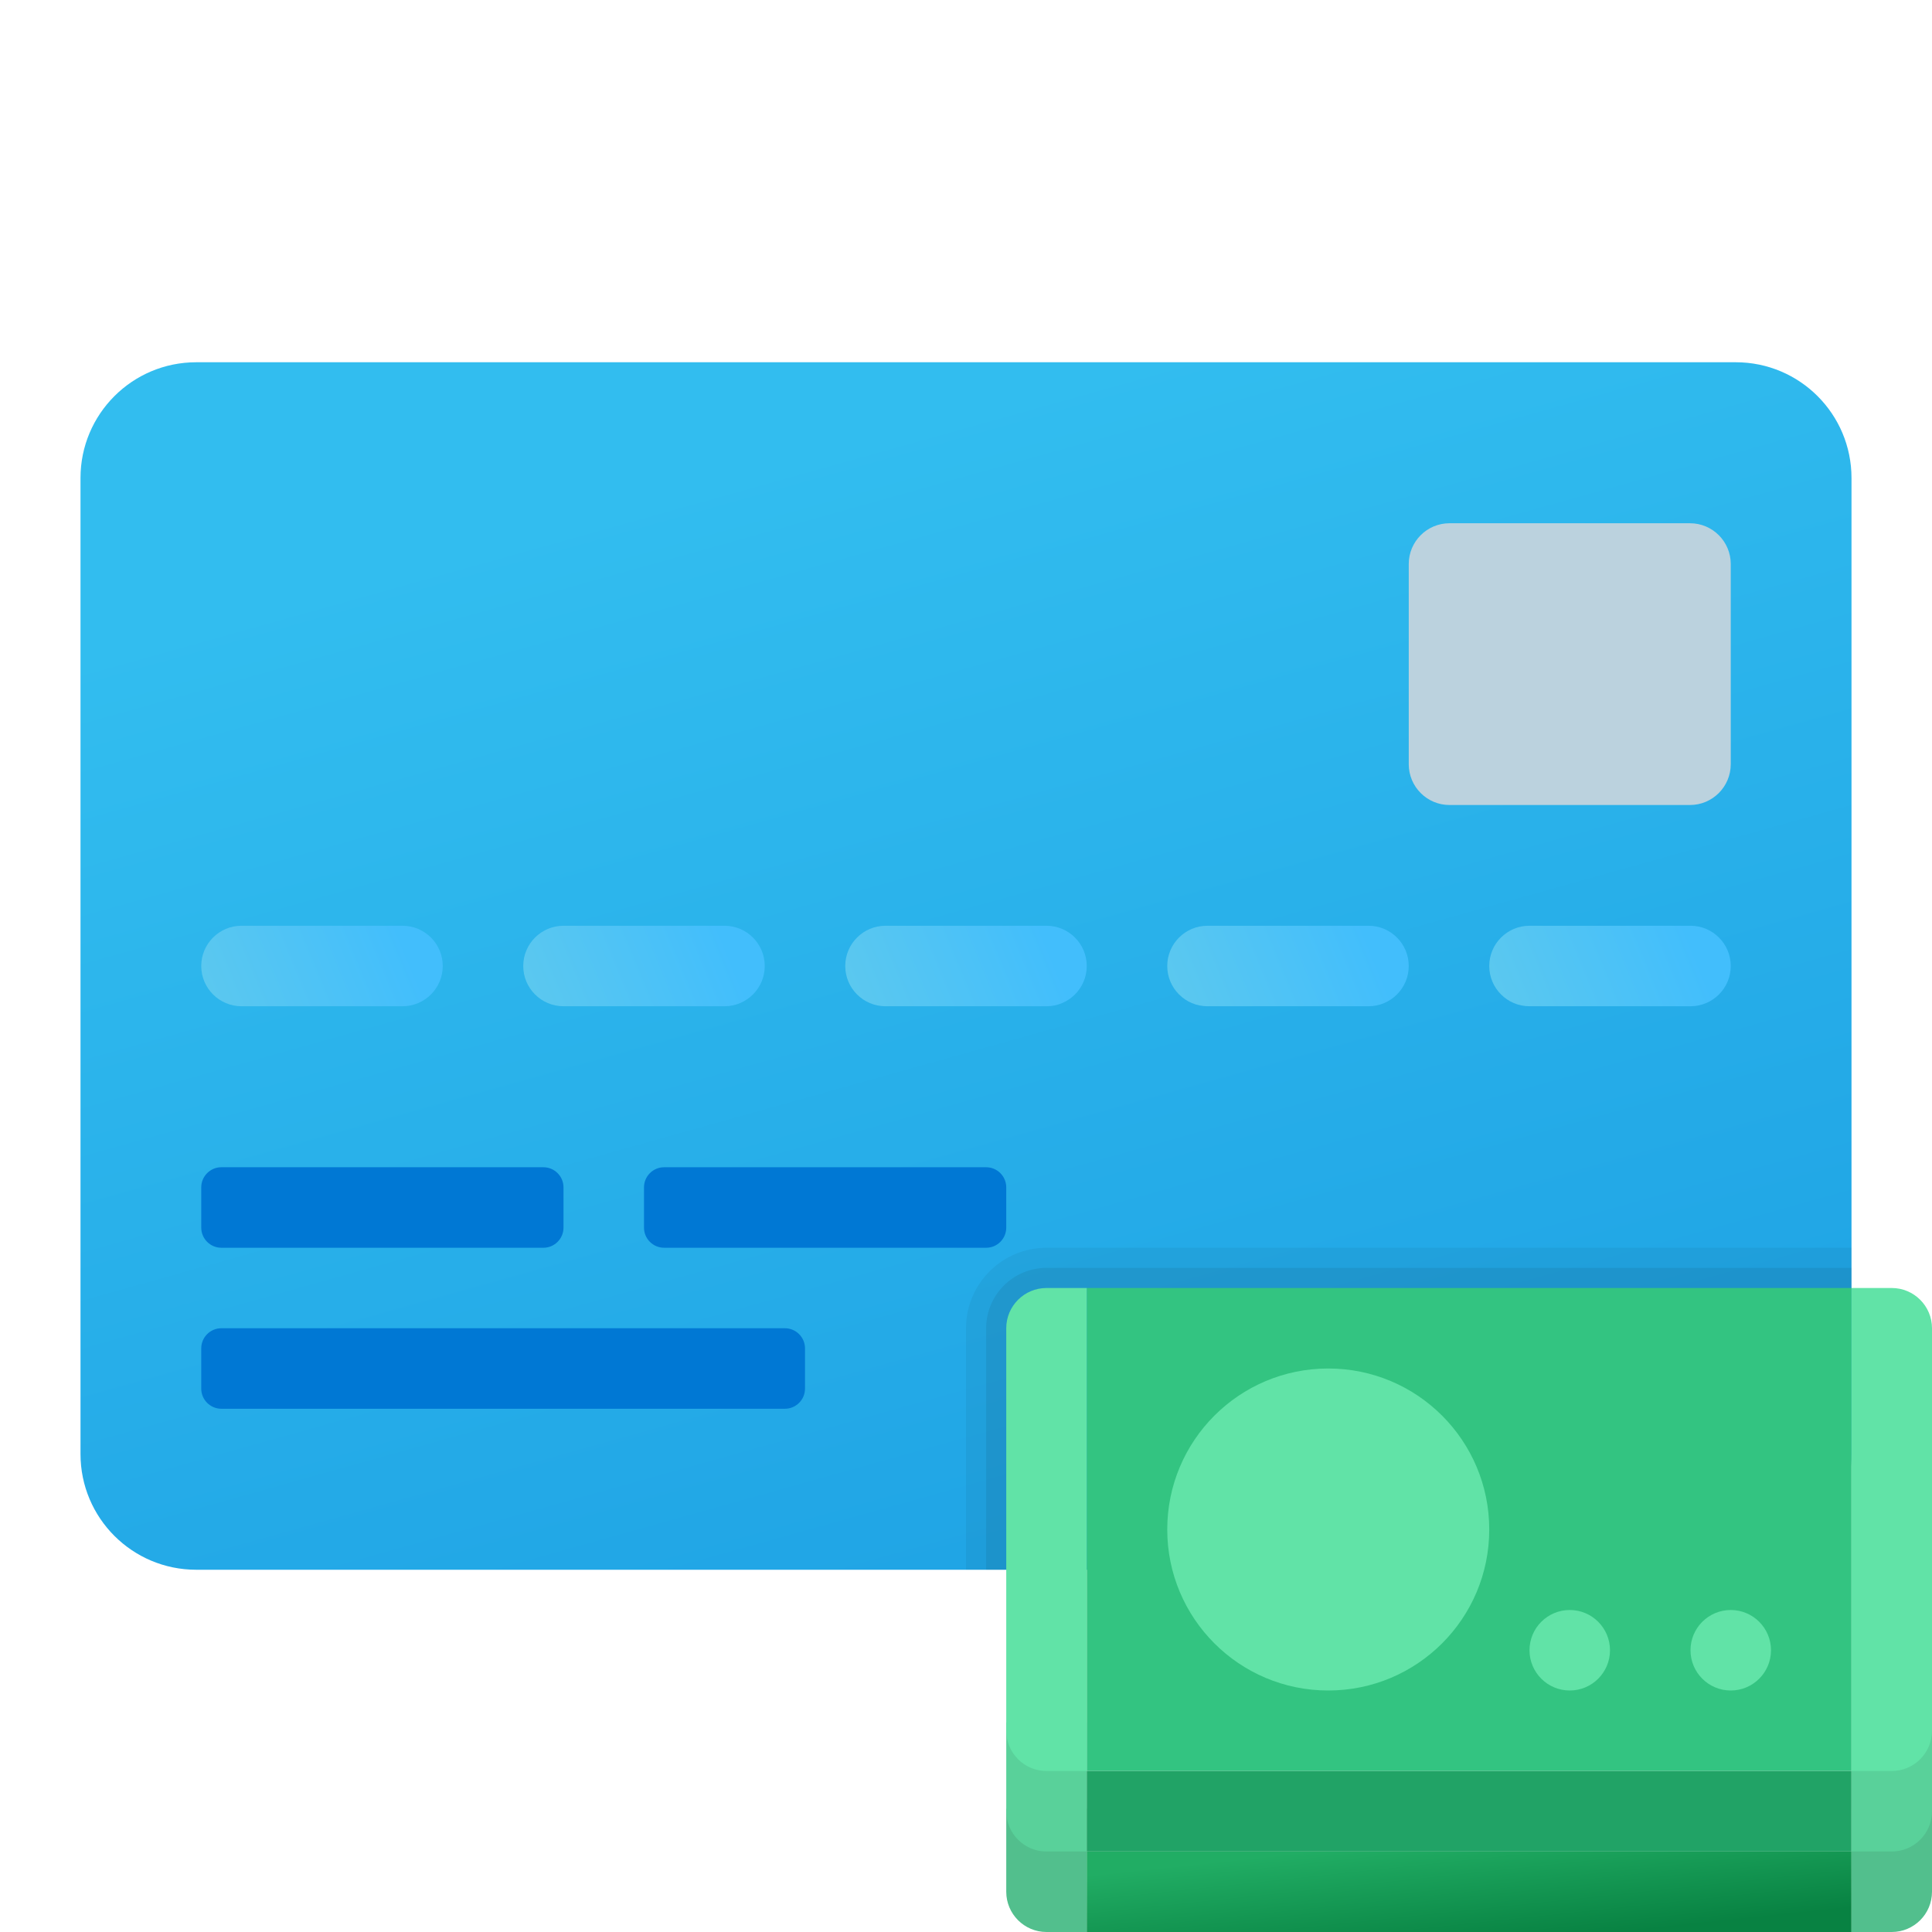 <svg width="24" height="24" viewBox="0 0 24 24" fill="none" xmlns="http://www.w3.org/2000/svg">
<g id="credit-card-cash-withdrawal">
<path id="Vector" d="M21.562 4.5H2.438C1.643 4.5 1 5.144 1 5.938V18.062C1 18.857 1.643 19.5 2.438 19.5H21.562C22.357 19.5 23 18.857 23 18.062V5.938C23 5.144 22.357 4.5 21.562 4.5Z" fill="url(#paint0_linear_206_5902)"/>
<path id="Vector_2" d="M5.5 12C5.5 12.276 5.276 12.5 5 12.5H3C2.724 12.5 2.5 12.276 2.5 12C2.5 11.724 2.724 11.5 3 11.5H5C5.276 11.5 5.5 11.724 5.5 12Z" fill="url(#paint1_linear_206_5902)"/>
<path id="Vector_3" d="M9.5 12C9.5 12.276 9.276 12.5 9 12.5H7C6.724 12.5 6.5 12.276 6.5 12C6.5 11.724 6.724 11.5 7 11.5H9C9.276 11.5 9.5 11.724 9.5 12Z" fill="url(#paint2_linear_206_5902)"/>
<path id="Vector_4" d="M13.5 12C13.5 12.276 13.276 12.5 13 12.5H11C10.724 12.5 10.5 12.276 10.5 12C10.5 11.724 10.724 11.5 11 11.5H13C13.276 11.5 13.5 11.724 13.5 12Z" fill="url(#paint3_linear_206_5902)"/>
<path id="Vector_5" d="M17.5 12C17.5 12.276 17.276 12.5 17 12.5H15C14.724 12.5 14.5 12.276 14.5 12C14.5 11.724 14.724 11.5 15 11.5H17C17.276 11.5 17.5 11.724 17.5 12Z" fill="url(#paint4_linear_206_5902)"/>
<path id="Vector_6" d="M21.5 12C21.5 12.276 21.276 12.5 21 12.5H19C18.724 12.5 18.5 12.276 18.5 12C18.5 11.724 18.724 11.5 19 11.5H21C21.276 11.5 21.5 11.724 21.5 12Z" fill="url(#paint5_linear_206_5902)"/>
<path id="Vector_7" d="M18.006 10H20.994C21.273 10 21.5 9.773 21.5 9.493V7.006C21.5 6.727 21.273 6.5 20.994 6.5H18.006C17.727 6.5 17.5 6.727 17.5 7.006V9.493C17.5 9.773 17.727 10 18.006 10Z" fill="#BBD2DE"/>
<path id="Vector_8" d="M6.75 15.5H2.75C2.612 15.5 2.5 15.388 2.5 15.25V14.75C2.5 14.612 2.612 14.5 2.75 14.5H6.75C6.888 14.5 7 14.612 7 14.75V15.25C7 15.388 6.888 15.5 6.75 15.5Z" fill="#0078D4"/>
<path id="Vector_9" d="M12.25 15.5H8.25C8.112 15.5 8 15.388 8 15.25V14.75C8 14.612 8.112 14.5 8.25 14.5H12.25C12.388 14.5 12.5 14.612 12.5 14.75V15.25C12.5 15.388 12.388 15.5 12.25 15.5Z" fill="#0078D4"/>
<path id="Vector_10" d="M9.75 17.5H2.75C2.612 17.5 2.5 17.388 2.5 17.25V16.75C2.5 16.612 2.612 16.5 2.75 16.5H9.75C9.888 16.5 10 16.612 10 16.75V17.25C10 17.388 9.888 17.5 9.75 17.5Z" fill="#0078D4"/>
<path id="Vector_11" opacity="0.05" d="M13 15.5C12.448 15.5 12 15.948 12 16.5V19.5H21.562C22.357 19.5 23 18.857 23 18.062V15.5H13Z" fill="black"/>
<path id="Vector_12" opacity="0.07" d="M13 15.75C12.586 15.75 12.25 16.087 12.25 16.5V19.5H21.562C22.357 19.5 23 18.857 23 18.062V15.75H13Z" fill="black"/>
<path id="Vector_13" d="M13.5 24H13C12.724 24 12.5 23.776 12.5 23.5V22.468H13.5V24Z" fill="#52BF8D"/>
<path id="Vector_14" d="M23 16H13.5V22H23V16Z" fill="#33C481"/>
<path id="Vector_15" d="M13.5 23H13C12.724 23 12.5 22.776 12.5 22.5V21.396H13.5V23Z" fill="#59D19A"/>
<path id="Vector_16" d="M13.5 22H13C12.724 22 12.5 21.776 12.5 21.5V16.5C12.5 16.224 12.724 16 13 16H13.5V22Z" fill="#61E3A7"/>
<path id="Vector_17" d="M23 22H13.5V23H23V22Z" fill="#21A366"/>
<path id="Vector_18" d="M23 23H13.5V24H23V23Z" fill="url(#paint6_linear_206_5902)"/>
<path id="Vector_19" d="M16.5 21C17.605 21 18.5 20.105 18.5 19C18.5 17.895 17.605 17 16.5 17C15.395 17 14.5 17.895 14.5 19C14.5 20.105 15.395 21 16.5 21Z" fill="#61E3A7"/>
<path id="Vector_20" d="M19.5 21C19.776 21 20 20.776 20 20.5C20 20.224 19.776 20 19.5 20C19.224 20 19 20.224 19 20.5C19 20.776 19.224 21 19.5 21Z" fill="#61E3A7"/>
<path id="Vector_21" d="M21.5 21C21.776 21 22 20.776 22 20.5C22 20.224 21.776 20 21.5 20C21.224 20 21 20.224 21 20.5C21 20.776 21.224 21 21.5 21Z" fill="#61E3A7"/>
<path id="Vector_22" d="M23.5 24H23V22.468H24V23.5C24 23.776 23.776 24 23.5 24Z" fill="#52BF8D"/>
<path id="Vector_23" d="M23.5 23H23V21.396H24V22.5C24 22.776 23.776 23 23.5 23Z" fill="#59D19A"/>
<path id="Vector_24" d="M23.5 22H23V16H23.5C23.776 16 24 16.224 24 16.5V21.5C24 21.776 23.776 22 23.5 22Z" fill="#61E3A7"/>
</g>
<defs>
<linearGradient id="paint0_linear_206_5902" x1="10.188" y1="5.53" x2="14.374" y2="20.473" gradientUnits="userSpaceOnUse">
<stop stop-color="#32BDEF"/>
<stop offset="1" stop-color="#1EA2E4"/>
</linearGradient>
<linearGradient id="paint1_linear_206_5902" x1="2.657" y1="12.555" x2="4.971" y2="11.6" gradientUnits="userSpaceOnUse">
<stop stop-color="#5BC8EF"/>
<stop offset="1" stop-color="#42BEFC"/>
</linearGradient>
<linearGradient id="paint2_linear_206_5902" x1="6.657" y1="12.555" x2="8.97" y2="11.6" gradientUnits="userSpaceOnUse">
<stop stop-color="#5BC8EF"/>
<stop offset="1" stop-color="#42BEFC"/>
</linearGradient>
<linearGradient id="paint3_linear_206_5902" x1="10.657" y1="12.555" x2="12.97" y2="11.6" gradientUnits="userSpaceOnUse">
<stop stop-color="#5BC8EF"/>
<stop offset="1" stop-color="#42BEFC"/>
</linearGradient>
<linearGradient id="paint4_linear_206_5902" x1="14.657" y1="12.555" x2="16.971" y2="11.6" gradientUnits="userSpaceOnUse">
<stop stop-color="#5BC8EF"/>
<stop offset="1" stop-color="#42BEFC"/>
</linearGradient>
<linearGradient id="paint5_linear_206_5902" x1="18.657" y1="12.555" x2="20.971" y2="11.6" gradientUnits="userSpaceOnUse">
<stop stop-color="#5BC8EF"/>
<stop offset="1" stop-color="#42BEFC"/>
</linearGradient>
<linearGradient id="paint6_linear_206_5902" x1="14.891" y1="23.146" x2="15.039" y2="24.545" gradientUnits="userSpaceOnUse">
<stop stop-color="#21AD64"/>
<stop offset="1" stop-color="#088242"/>
</linearGradient>
</defs>
</svg>
